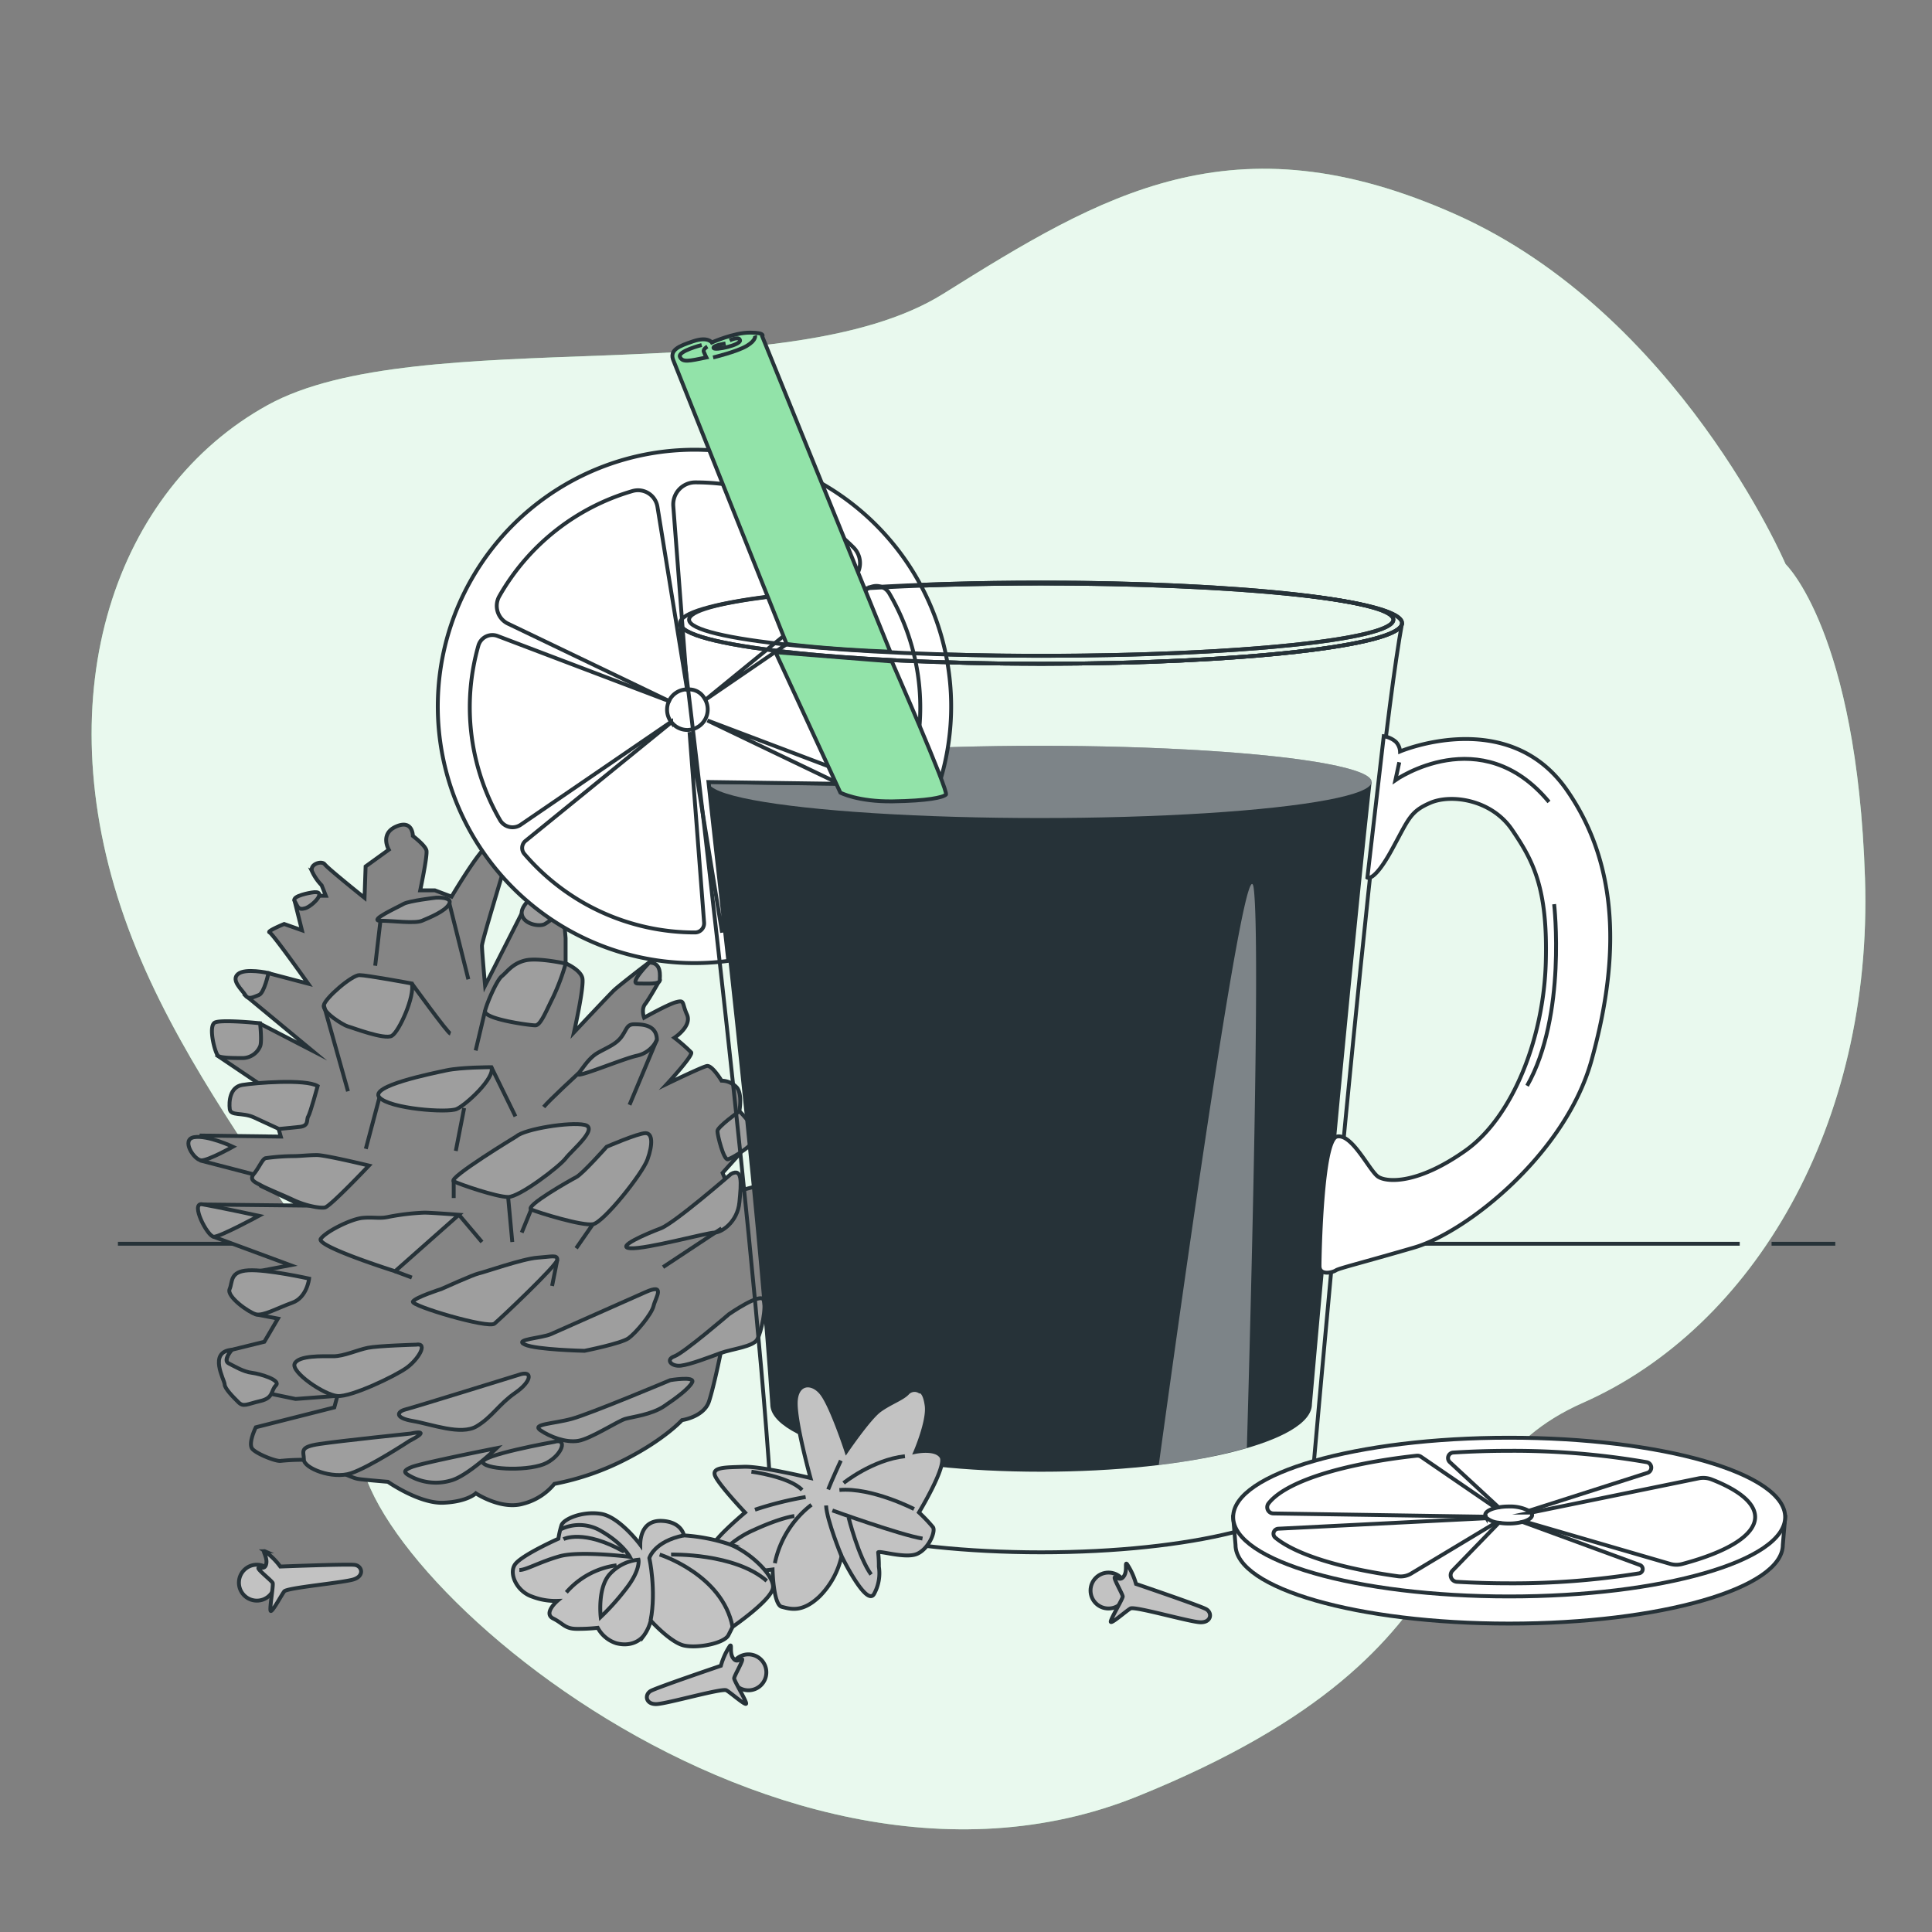 <svg xmlns="http://www.w3.org/2000/svg" viewBox="0 0 500 500"><rect x="0" y="0" width="500" height="500" fill="#808080" stroke="none"/><g id="background-simple"><path d="M462.11,146s-27.77-64.8-85.37-90.51-91.53-5.15-132.67,20.57-135.77,7.2-174.85,28.8-57.6,74.05-37,132.67S106.25,340.41,93.9,369.21,197.78,504,294.46,464.86s71-82.28,115.2-101.82,75.08-72,73-135.76S462.11,146,462.11,146Z" style="fill:#92E3A9"></path><path d="M462.11,146s-27.77-64.8-85.37-90.51-91.53-5.15-132.67,20.57-135.77,7.2-174.85,28.8-57.6,74.05-37,132.67S106.25,340.41,93.9,369.21,197.78,504,294.46,464.86s71-82.28,115.2-101.82,75.08-72,73-135.76S462.11,146,462.11,146Z" style="fill:#fff;opacity:0.8"></path></g><g id="Floor"><line x1="458.48" y1="321.88" x2="474.97" y2="321.88" style="fill:none;stroke:#263238;stroke-miterlimit:10"></line><line x1="30.52" y1="321.88" x2="450.24" y2="321.88" style="fill:none;stroke:#263238;stroke-miterlimit:10"></line></g><g id="pine-flower"><path d="M146.13,239.9a11.32,11.32,0,0,0-2.71-3.79l-8.4.27-9.48,18.69s-.81-8.94-.81-10.29,6-20.59,6.23-21.94-1.9-5.42-4.33-4.34-9.76,13.55-9.76,13.55l-4.33-1.63h-3.79s1.9-8.94,1.62-10.29-3.52-3.79-3.52-3.79,0-4.34-4.33-2.44-1.9,6-1.9,6l-6,4.33-.28,8.13s-9.48-7.59-10.29-8.67-4.06,0-3.25,1.9a13.12,13.12,0,0,0,2.44,3.52l1.08,2.71H82.48l-6.23,1.35,1.89,7.58-4.6-1.62s-4.6,1.89-3.79,2.17,10,13.27,10,13.27l-10.29-2.71-6,5.69,17.33,14.35-13.54-7-10.83,8.39,12.46,8.4,3.25,10.56.54,1.9-20.59-.27-1.08,3.52,1.08,3,13.55,3.52,1.89,3L78.14,312l-25.73-.28,3,8.4,19.77,7.31-13,2.44,4.07,10.29,5.68,1.09-3.52,6L60,349.32s-3.52,3.52.54,6.23A77.64,77.64,0,0,0,70,360.7l6.5,1.35,10.83-.81-.81,3-20.31,5.14s-2.17,4.34-.82,5.69,6.23,3.25,7.32,3a52.76,52.76,0,0,1,6-.27c2.16-1.08,6.5,2.17,10,3.52s3,1.36,5.68,1.63,6,.54,6,.54,8.13,5.69,14.36,5.42,8.39-2.44,8.39-2.44,6.5,4.33,12.19,2.71a15.35,15.35,0,0,0,8.13-5.15,68.69,68.69,0,0,0,18.69-6.5c10-5.15,14.35-10,14.35-10s5.69-.81,7-4.88,3-12.46,3-12.46,8.67-9.2,11.11-13.81,2.16-8.39,2.43-9.21,6-10.83,5.42-14.62-1.08-6.5-3-6.77-13.27,3-13.27,3L187,303.55l4.61-5.15-.27-10.83s.81-4.06-.54-6a5.47,5.47,0,0,0-4.07-1.89s-2.44-4.07-3.79-3.8-10.29,4.61-10.29,4.61,6.77-7.32,6.23-8.13a42.81,42.81,0,0,0-4.34-3.79s4.61-3,3.25-6-.54-3.79-2.7-3.25-8.4,4.06-8.4,4.06-.81-2.16.27-3.52,3.79-6.23,3.79-6.23l-2.71-4.6s-7.85,6-9.2,7.31-10.3,10.84-10.3,10.84,2.71-11.92,2.17-14.09-4.33-3.79-4.33-3.79v-6.5Z" style="fill:#858585;stroke:#263238;stroke-miterlimit:10"></path><path d="M106.58,254.53S94.94,252.36,93,252.36s-8.94,6-9.21,7.85,5.15,5.15,6.23,5.42,9.48,3.52,11.38,2.44S107.4,257.78,106.58,254.53Z" style="fill:#9e9e9e;stroke:#263238;stroke-miterlimit:10"></path><path d="M133.67,294.07s-17.88,10.83-16.25,11.65,11.1,4.06,14.08,4.06,13.27-7.86,14.9-10,8.66-7.86,4.87-8.67S135.83,292.17,133.67,294.07Z" style="fill:#9e9e9e;stroke:#263238;stroke-miterlimit:10"></path><path d="M157,296.78s-6.23,7-7.85,7.85-13.55,7.59-11.65,8.4,13.27,4.33,16,3.79,12.73-13,14.08-16.79,1.36-6.77-.54-6.77S157,296.78,157,296.78Z" style="fill:#9e9e9e;stroke:#263238;stroke-miterlimit:10"></path><path d="M118.77,314.38,102.25,329s-20.59-6.5-19.23-8.4,7.85-5.14,10.83-5.41,4.34.27,6.77-.28a60.63,60.63,0,0,1,9.21-1.08C111.73,313.84,118.77,314.38,118.77,314.38Z" style="fill:#9e9e9e;stroke:#263238;stroke-miterlimit:10"></path><path d="M95.48,301.65s-10,10.57-11.38,10.84S79,312,76,310.59s-7-3-8.4-3.79-3.25-1.35-1.89-3,2.16-3.79,3-4.06a54.32,54.32,0,0,1,7.32-.54c1.62,0,3.79-.27,6-.27S95.48,301.65,95.48,301.65Z" style="fill:#9e9e9e;stroke:#263238;stroke-miterlimit:10"></path><path d="M82.21,281.07s-1.9,7-2.44,7.85.27,2.44-2.17,2.71-5.41.54-5.41.54l-6.5-3c-3-1.35-6-.27-6.23-2.16s0-5.69,3.25-6.23S79,279.17,82.21,281.07Z" style="fill:#9e9e9e;stroke:#263238;stroke-miterlimit:10"></path><path d="M67.31,264.82s.54,4.87,0,6a5,5,0,0,1-4.33,3c-2.44,0-5.69,0-6.5-.55s-2.71-7.85-.82-8.66S67.31,264.82,67.31,264.82Z" style="fill:#9e9e9e;stroke:#263238;stroke-miterlimit:10"></path><path d="M69.48,251.82S68.39,257,67,257.51s-2.71,1.35-3.52,0-3.79-3.8-1.9-5.42S69.48,251.82,69.48,251.82Z" style="fill:#9e9e9e;stroke:#263238;stroke-miterlimit:10"></path><path d="M67,314.65s-10,5.42-11.65,5.42-6.23-8.94-3-8.4S67,314.65,67,314.65Z" style="fill:#9e9e9e;stroke:#263238;stroke-miterlimit:10"></path><path d="M60.27,296.78S54,300.3,52.14,300.3s-5.41-5.42-1.89-6S60.27,296.78,60.27,296.78Z" style="fill:#9e9e9e;stroke:#263238;stroke-miterlimit:10"></path><path d="M80,330.9s-.54,4.88-4.33,6.23-7.59,3.53-9.48,3-7.59-4.6-6.77-6.5,0-4.6,4.87-4.87S80,330.9,80,330.9Z" style="fill:#9e9e9e;stroke:#263238;stroke-miterlimit:10"></path><path d="M107.67,348s-9.75.27-12.46.81S89,351,86.27,351s-8.94-.27-10,1.89,7.58,8.13,11.1,8.4,14.9-5.15,17.88-7.31S110.92,347.43,107.67,348Z" style="fill:#9e9e9e;stroke:#263238;stroke-miterlimit:10"></path><path d="M114.17,333.61s-6.77,2.17-7.32,3.25,19.5,7.05,21.13,5.69,16.25-15.17,16.25-16.52-1.35-.81-5.15-.54-13.81,3.79-15.16,4.06S114.17,333.61,114.17,333.61Z" style="fill:#9e9e9e;stroke:#263238;stroke-miterlimit:10"></path><path d="M167,334.43,142.6,345.26c-2.43,1.08-9.75,1.35-6.77,2.71s15.44,1.62,15.44,1.62,9.48-1.89,11.38-3.25,6-6.23,6.5-8.39S172.4,332,167,334.43Z" style="fill:#9e9e9e;stroke:#263238;stroke-miterlimit:10"></path><path d="M189.19,303.82S174.56,316.55,171,317.9s-11.91,4.88-7.85,5.15S183,319,184.86,319s6-2.71,6.5-7.86S192.17,302.2,189.19,303.82Z" style="fill:#9e9e9e;stroke:#263238;stroke-miterlimit:10"></path><path d="M191.36,287.57s-5.69,4.06-5.69,5.15,1.62,7.58,2.71,7.31,7.58-4.06,7.31-6.23S191.36,287.57,191.36,287.57Z" style="fill:#9e9e9e;stroke:#263238;stroke-miterlimit:10"></path><path d="M170,269.15a7.46,7.46,0,0,1-5.15,4.06c-3.79.82-16.52,6.23-15.16,4.61s2.71-4.06,5.14-5.42,4.61-2.16,6-4.06,1.36-3.25,3.25-3.25S170,265.09,170,269.15Z" style="fill:#9e9e9e;stroke:#263238;stroke-miterlimit:10"></path><path d="M146.4,249.38a57.56,57.56,0,0,1-3.25,8.67c-1.9,3.79-3.25,7.31-4.61,7.31s-13.54-1.62-13-3.79,3-7.86,4.34-8.94,2.7-3.25,6-4.06S146.4,249.38,146.4,249.38Z" style="fill:#9e9e9e;stroke:#263238;stroke-miterlimit:10"></path><path d="M140.17,230.42s-5.42,3.25-5.15,6,4.61,3.52,6,2.71,4.33-3,3.79-4.88S140.17,230.42,140.17,230.42Z" style="fill:#9e9e9e;stroke:#263238;stroke-miterlimit:10"></path><path d="M112.81,232.32s-7,.81-8.39,1.62-9.21,4.34-6,4.34,8.94.81,10.83,0,6-2.44,7-4.34S112.81,232.32,112.81,232.32Z" style="fill:#9e9e9e;stroke:#263238;stroke-miterlimit:10"></path><path d="M168.06,249.11s-5.41,5.42-3,5.42,5.69.27,5.69-.82S171.31,249.11,168.06,249.11Z" style="fill:#9e9e9e;stroke:#263238;stroke-miterlimit:10"></path><path d="M173.48,357.18s-20.58,8.66-25.46,10-10.56,1.35-8.12,3,6.5,3.25,9.75,2.71,10.29-5.15,12.18-5.69,6.78-1.09,10-3.25,6.5-4.61,7.31-6.23S173.48,357.18,173.48,357.18Z" style="fill:#9e9e9e;stroke:#263238;stroke-miterlimit:10"></path><path d="M188.65,340.11S177,350.13,174.56,351s-.81,2.71,1.63,2.43,7.31-2.16,10.29-3.25,8.4-1.62,9.48-3.52,2.44-8.39,1.63-10.29S188.65,340.11,188.65,340.11Z" style="fill:#9e9e9e;stroke:#263238;stroke-miterlimit:10"></path><path d="M128.52,374.78s-7.58,7.31-11.92,8.4a13.83,13.83,0,0,1-9.75-.81c-2.16-1.09-3-1.63-.27-2.71S128.52,374.78,128.52,374.78Z" style="fill:#9e9e9e;stroke:#263238;stroke-miterlimit:10"></path><path d="M106,372.89s-10.29,6.77-15.17,8.39-12.18-1.35-12.18-3.52-1.36-3.25,4.06-4.06S106.31,371,106.31,371,112.27,369.64,106,372.89Z" style="fill:#9e9e9e;stroke:#263238;stroke-miterlimit:10"></path><path d="M134.21,355.82s-27.09,8.4-29.25,8.94-3,2.17,1.89,3,12.46,3.79,16.52,1.35,5.69-5.68,10-8.66S138,354.47,134.21,355.82Z" style="fill:#9e9e9e;stroke:#263238;stroke-miterlimit:10"></path><path d="M127.17,276.19s-7.86,0-11.65.82-20,4.06-17.33,7,17.6,4.06,20,3S128.25,278.9,127.17,276.19Z" style="fill:#9e9e9e;stroke:#263238;stroke-miterlimit:10"></path><line x1="102.25" y1="329.01" x2="106.58" y2="330.63" style="fill:#9e9e9e;stroke:#263238;stroke-miterlimit:10"></line><line x1="118.77" y1="314.38" x2="124.73" y2="321.43" style="fill:#9e9e9e;stroke:#263238;stroke-miterlimit:10"></line><line x1="117.42" y1="305.72" x2="117.42" y2="310.05" style="fill:#9e9e9e;stroke:#263238;stroke-miterlimit:10"></line><line x1="131.5" y1="309.78" x2="132.58" y2="321.43" style="fill:#9e9e9e;stroke:#263238;stroke-miterlimit:10"></line><line x1="137.46" y1="313.03" x2="135.02" y2="318.99" style="fill:#9e9e9e;stroke:#263238;stroke-miterlimit:10"></line><line x1="153.44" y1="316.82" x2="149.11" y2="323.05" style="fill:#9e9e9e;stroke:#263238;stroke-miterlimit:10"></line><line x1="144.23" y1="326.03" x2="142.88" y2="332.8" style="fill:#9e9e9e;stroke:#263238;stroke-miterlimit:10"></line><line x1="186.75" y1="317.9" x2="171.59" y2="327.93" style="fill:#9e9e9e;stroke:#263238;stroke-miterlimit:10"></line><path d="M60,349.32s-2.44,2.71-.82,3.52,3.8,2.17,6,2.44,7.59,1.9,6.23,3.25-.54,3.25-4.06,4.06-4.33,1.63-5.69.27-3.52-3.52-3.52-4.6S53.77,349.86,60,349.32Z" style="fill:#9e9e9e;stroke:#263238;stroke-miterlimit:10"></path><line x1="98.19" y1="284.05" x2="94.67" y2="297.32" style="fill:#9e9e9e;stroke:#263238;stroke-miterlimit:10"></line><line x1="127.17" y1="276.19" x2="133.4" y2="288.92" style="fill:#9e9e9e;stroke:#263238;stroke-miterlimit:10"></line><line x1="120.12" y1="286.76" x2="117.96" y2="297.86" style="fill:#9e9e9e;stroke:#263238;stroke-miterlimit:10"></line><path d="M149.65,277.82s-7.59,7-8.94,8.67" style="fill:#9e9e9e;stroke:#263238;stroke-miterlimit:10"></path><line x1="169.96" y1="269.15" x2="162.92" y2="285.94" style="fill:#9e9e9e;stroke:#263238;stroke-miterlimit:10"></line><line x1="125.54" y1="261.57" x2="123.1" y2="271.86" style="fill:#9e9e9e;stroke:#263238;stroke-miterlimit:10"></line><line x1="116.33" y1="233.94" x2="121.21" y2="253.44" style="fill:#9e9e9e;stroke:#263238;stroke-miterlimit:10"></line><line x1="98.46" y1="238.28" x2="97.1" y2="249.92" style="fill:#9e9e9e;stroke:#263238;stroke-miterlimit:10"></line><line x1="83.83" y1="260.21" x2="90.06" y2="282.42" style="fill:#9e9e9e;stroke:#263238;stroke-miterlimit:10"></line><path d="M106.58,254.53s9.21,12.73,10,13" style="fill:#9e9e9e;stroke:#263238;stroke-miterlimit:10"></path><path d="M143.42,373.16s-19.77,3.52-18.42,5.41,12.46,2.17,16.52,0S146.94,372.07,143.42,373.16Z" style="fill:#9e9e9e;stroke:#263238;stroke-miterlimit:10"></path><path d="M80.58,231s-5.14.82-4.33,2.17.81,2.44,2.71,1.9S85.19,230.15,80.58,231Z" style="fill:#9e9e9e;stroke:#263238;stroke-miterlimit:10"></path></g><g id="Glass"><ellipse cx="269.44" cy="161.27" rx="93.42" ry="10.51" style="fill:none;stroke:#263238;stroke-miterlimit:10"></ellipse><ellipse cx="269.44" cy="160.37" rx="91.15" ry="9.35" style="fill:none;stroke:#263238;stroke-miterlimit:10"></ellipse><path d="M183.35,202.41c5.77,50.3,13.28,119.46,16,161,0,9.65,31.38,17.47,70.09,17.47s70.08-7.82,70.08-17.47c0,0,8.09-93,15.44-161Z" style="fill:#263238"></path><ellipse cx="269.16" cy="202.36" rx="85.81" ry="9.35" style="fill:#263238"></ellipse><ellipse cx="269.16" cy="202.36" rx="85.81" ry="9.35" style="fill:#fff;opacity:0.4"></ellipse><path d="M183.35,202.36l59.61.83a66.43,66.43,0,1,0-54.47,45.48Z" style="fill:#fff;stroke:#263238;stroke-miterlimit:10"></path><path d="M177.81,178.4c-.08-.49-5.5-33.89-7.66-47.22a5.1,5.1,0,0,0-6.42-4.11,58.39,58.39,0,0,0-34.51,27.23,5.1,5.1,0,0,0,2.26,7.11l41.66,20h0a5.21,5.21,0,0,1,4.64-3S177.82,178.41,177.81,178.4Z" style="fill:#fff;stroke:#263238;stroke-miterlimit:10"></path><path d="M187.61,240.78l-4.26-38.4v0l33.91.47s0,0,0,0l-34.17-16.39s0,0,0,0L226.78,203h0l5,.07a3.92,3.92,0,0,0,3.8-2.76,58.38,58.38,0,0,0-5.46-46.78,3.86,3.86,0,0,0-5.55-1.18l-41.77,28.57s0,0,0,0l37.65-30.73a5.72,5.72,0,0,0,.48-8.46,58.08,58.08,0,0,0-41-16.89h-.06a5.71,5.71,0,0,0-5.62,6.18l3.63,47.43a0,0,0,0,0,0,0h0a4.54,4.54,0,0,1,4.36,2.17,5.31,5.31,0,0,1-4.35,8.29,5.2,5.2,0,0,1-4.11-2h0L136,217.62a2.37,2.37,0,0,0-.28,3.39,58.11,58.11,0,0,0,44.18,20.31h0a2.36,2.36,0,0,0,2.32-2.54l-3.77-49.32s0,0,0,0l8.35,51.43Z" style="fill:#fff;stroke:#263238;stroke-miterlimit:10"></path><path d="M172.64,183.63a5.17,5.17,0,0,1,.49-2.19v0L128.79,164.6a3.77,3.77,0,0,0-5,2.54,58.33,58.33,0,0,0,5.64,45.13,3.74,3.74,0,0,0,5.35,1.16l38.91-26.62s0,0,0,0A5.15,5.15,0,0,1,172.64,183.63Z" style="fill:#fff;stroke:#263238;stroke-miterlimit:10"></path><path d="M174.34,93.45l29.24,73.21s10.15,1.38,26.82,2L197.27,87.08s1-1-3.18-1-9.88,2.55-9.88,2.55-1-1.59-4.77-.32S173.06,90.58,174.34,93.45Z" style="fill:#92E3A9;stroke:#263238;stroke-miterlimit:10"></path><path d="M181.6,89.29s-6.3,1.61-5.63,3.08,2.28,1.08,6.84.14c0,0-.41-.81-.67-1.48s.93-1.34.93-1.34" style="fill:none;stroke:#263238;stroke-miterlimit:10"></path><path d="M184.55,92.51s6.17-1.48,8.72-3,2.14-2.69,2.14-2.69" style="fill:none;stroke:#263238;stroke-miterlimit:10"></path><path d="M187.77,88.89s-3.49.53-3.09,1.2,7-.8,6.84-2-2.68,0-2.68,0" style="fill:none;stroke:#263238;stroke-miterlimit:10"></path><path d="M224.54,152.05c13.32-.82,28.62-1.29,44.9-1.29,51.59,0,93.41,4.7,93.41,10.51S321,171.78,269.44,171.78,176,167.07,176,161.27c0-2.64,8.63-5.05,22.89-6.89" style="fill:none;stroke:#263238;stroke-miterlimit:10"></path><path d="M223.48,152.29c13.49-.81,29.2-1.28,46-1.28,50.34,0,91.15,4.19,91.15,9.36s-40.81,9.35-91.15,9.35-91.15-4.19-91.15-9.35c0-2.25,7.73-4.32,20.62-5.93" style="fill:none;stroke:#263238;stroke-miterlimit:10"></path><path d="M200.7,168.79l16.79,36.35s4.51,2.38,13.54,2.25,13-1,13.78-1.75-14-34.46-14-34.46Z" style="fill:#92E3A9;stroke:#263238;stroke-miterlimit:10"></path><path d="M299.89,379.12a145.43,145.43,0,0,0,22.8-4.39c1.06-37.11,3.54-131.27,1.77-144.83C322.63,215.9,305.7,336.81,299.89,379.12Z" style="fill:#fff;opacity:0.4"></path><path d="M269.44,171.78c-51.6,0-93.42-4.71-93.42-10.51,0,0,18.68,151.94,23.33,223,0,9.65,31.38,17.47,70.09,17.47s70.08-7.82,70.08-17.47c0,0,15.84-182,23.33-223C362.85,167.07,321,171.78,269.44,171.78Z" style="fill:none;stroke:#263238;stroke-miterlimit:10"></path><path d="M358.11,190.54a6.27,6.27,0,0,1,3.09,1.4,3.91,3.91,0,0,1,1.13,2.54s27.87-11.83,43.07,9.85,12.67,47.86,6.48,70.1c-6.76,24.28-32.38,44.49-45.89,48.43s-19.43,5.35-20.27,5.91-4.23,1.41-4.23-1.13.57-32.65,4.51-33.5,8.45,9,10.7,10.42,10.13,2,22.52-6.76,20.27-29.28,20.83-48.7-3.37-26.47-8.72-34.35-15.77-9.29-21.12-7-5.63,4.22-10.13,12.39-6.2,7-6.2,7Z" style="fill:#fff;stroke:#263238;stroke-miterlimit:10"></path><path d="M362.13,197.27l-1,4.63s22.19-15.56,39.74,5.64" style="fill:none;stroke:#263238;stroke-miterlimit:10"></path><path d="M402.21,234s3.31,28.82-7,47" style="fill:none;stroke:#263238;stroke-miterlimit:10"></path></g><g id="Spices"><path d="M238,360.1a2.5,2.5,0,0,0-3.1.37c-1.27,1.46-4.55,2.55-7.28,4.55s-8.57,10.57-8.57,10.57-3.82-11.66-6.37-14.94-6.75-2.92-6.75,2.55,3.83,19.31,3.83,19.31-12.75-3.09-17.31-2.91-8.56,0-7.29,2.55,7.66,9.29,7.66,9.29-6.93,5.83-8,8-3.28,6.56-.18,7.47,15.3-.73,15.3-.73.18,9.11,2.37,9.66,5.28,1.64,9.84-2.74a21.33,21.33,0,0,0,5.65-10.38s6.38,13.12,8.38,9.84a11.11,11.11,0,0,0,1.27-7.11,30.12,30.12,0,0,0-.18-3.64c-.18-.73,6.93,1.64,10,.36s4.92-5.83,4.19-6.92a39.33,39.33,0,0,0-3.64-3.83s7.29-12,5.83-14.39-6.74-1.28-6.74-1.28,3.46-8,2.91-12S238,360.1,238,360.1Z" style="fill:#c2c2c2;stroke:#263238;stroke-miterlimit:10"></path><path d="M217.79,402.74s-3.83-9.29-4-13.12" style="fill:#c2c2c2;stroke:#263238;stroke-miterlimit:10"></path><path d="M219.61,392.72s2.55,10.2,5.83,14.76" style="fill:none;stroke:#263238;stroke-miterlimit:10"></path><path d="M215.42,390.9s17.67,6.37,23.32,7.28" style="fill:none;stroke:#263238;stroke-miterlimit:10"></path><path d="M236.55,390.53s-10.93-5.65-19.31-4.92" style="fill:none;stroke:#263238;stroke-miterlimit:10"></path><path d="M218.33,383.79s7.47-6,15.86-6.92" style="fill:none;stroke:#263238;stroke-miterlimit:10"></path><path d="M217.61,378s-2.37,5.1-3.28,7.47" style="fill:none;stroke:#263238;stroke-miterlimit:10"></path><path d="M208.5,387.43a88.93,88.93,0,0,0-13.12,3.28" style="fill:none;stroke:#263238;stroke-miterlimit:10"></path><path d="M194.47,380.87s9.83,1.28,13.11,4.74" style="fill:none;stroke:#263238;stroke-miterlimit:10"></path><path d="M210,389.44a25.68,25.68,0,0,0-9.47,15.12" style="fill:none;stroke:#263238;stroke-miterlimit:10"></path><path d="M184.81,404.2A25,25,0,0,1,195,396c7.11-3.28,10.57-3.65,10.57-3.65" style="fill:none;stroke:#263238;stroke-miterlimit:10"></path><path d="M165.7,399.78s-5.37-7.24-10.19-8-9.66,1.34-10.2,2.95a23.87,23.87,0,0,0-.8,3.49s-9.65,4.29-11.26,6.7.53,7,4.56,8.32a16.63,16.63,0,0,0,6.43,1.07s-3.75,3.22-1.07,4.56,3,2.68,6.17,2.68a47.34,47.34,0,0,0,5.36-.27,8.3,8.3,0,0,0,4.83,4c3.22.81,5.63-.26,7-1.87a11,11,0,0,0,1.88-4s5.09,5.64,8.58,6.44,10.46-.54,11.53-2.68l1.08-2.15s10.19-7,10.46-10.19-6.17-9.38-11.54-11.26A46.36,46.36,0,0,0,177,397.36s-.54-3.48-5.63-3.75S165.7,397.9,165.7,399.78Z" style="fill:#c2c2c2;stroke:#263238;stroke-miterlimit:10"></path><path d="M155.46,418.47a62,62,0,0,0,6.52-7.26c3.85-4.89,3.26-7.55,3.26-7.55a11.47,11.47,0,0,0-7.41,3.7C154.57,410.92,155.46,418.47,155.46,418.47Z" style="fill:#c2c2c2;stroke:#263238;stroke-miterlimit:10"></path><path d="M168.38,419.35c1.51-7.71-.33-16.14-.33-16.14s1.22-4.29,8.91-5.85" style="fill:#c2c2c2;stroke:#263238;stroke-miterlimit:10"></path><path d="M170.72,402.32s16.21,5.13,18.85,18.64" style="fill:none;stroke:#263238;stroke-miterlimit:10"></path><path d="M173.68,402.32s16.45-.44,24.75,6.82" style="fill:none;stroke:#263238;stroke-miterlimit:10"></path><path d="M145.82,398.32s5.19-2.67,15.71,3.26" style="fill:#c2c2c2;stroke:#263238;stroke-miterlimit:10"></path><path d="M145.08,395.8a11,11,0,0,1,10.52.45c5.64,3.26,7.41,6.66,7.41,6.66s-13-1.63-18.22-.14-8.6,3.55-10.38,3.55" style="fill:none;stroke:#263238;stroke-miterlimit:10"></path><path d="M146.57,412.1a20.86,20.86,0,0,1,13-7" style="fill:none;stroke:#263238;stroke-miterlimit:10"></path><path d="M198.33,432.8a4.65,4.65,0,1,0-4.64,4.65A4.64,4.64,0,0,0,198.33,432.8Z" style="fill:#c2c2c2;stroke:#263238;stroke-miterlimit:10"></path><path d="M186.56,431.1s-16.42,5.57-18.12,6.5-1.39,3.57,1.55,3.41,16.88-4.18,18-3.56,5.12,4.18,5.12,3.41S190,435,190,434.35s2.63-5,2-5-1.39,1.09-2.32-.3-.16-3.72-.78-3.1A17.86,17.86,0,0,0,186.56,431.1Z" style="fill:#c2c2c2;stroke:#263238;stroke-miterlimit:10"></path><circle cx="286.88" cy="411.63" r="4.65" style="fill:#c2c2c2;stroke:#263238;stroke-miterlimit:10"></circle><path d="M294,409.92s16.41,5.58,18.12,6.51,1.39,3.56-1.55,3.41-16.88-4.19-18-3.57-5.11,4.19-5.11,3.41,3.1-5.88,3.1-6.5-2.63-5-2-5,1.4,1.08,2.33-.31.15-3.72.77-3.1A17.83,17.83,0,0,1,294,409.92Z" style="fill:#c2c2c2;stroke:#263238;stroke-miterlimit:10"></path><circle cx="66.5" cy="409.57" r="4.65" transform="translate(-265.65 160.88) rotate(-43.95)" style="fill:#c2c2c2;stroke:#263238;stroke-miterlimit:10"></circle><path d="M72.54,405.42s17.32-.68,19.25-.43,2.58,2.83-.23,3.74-17.26,2.15-18,3.12-3.27,5.73-3.54,5,.78-6.6.55-7.18-4.23-3.68-3.65-3.91,1.69.52,2-1.12-1.18-3.52-.38-3.17A17.86,17.86,0,0,1,72.54,405.42Z" style="fill:#c2c2c2;stroke:#263238;stroke-miterlimit:10"></path></g><g id="orange-slice"><path d="M456.82,392.62c-10.11-7.7-35.95-13.17-66.25-13.17s-56.14,5.47-66.25,13.17h-5.18l.61,7.19c0,11.25,31.71,20.37,70.82,20.37s70.82-9.12,70.82-20.37l.61-7.19Z" style="fill:#fff;stroke:#263238;stroke-miterlimit:10"></path><ellipse cx="390.57" cy="392.62" rx="71.43" ry="20.54" style="fill:#fff;stroke:#263238;stroke-miterlimit:10"></ellipse><path d="M384.81,392.91l-54,2.72a1.31,1.31,0,0,0-.78,2.3c5.26,4.35,16.8,7.94,31.74,10a5.27,5.27,0,0,0,3.47-.72l22-13.22A5.68,5.68,0,0,1,384.81,392.91Z" style="fill:#fff;stroke:#263238;stroke-miterlimit:10"></path><path d="M390.42,389.88a10.69,10.69,0,0,1,5.25,1.11l30.68-9.81a1.43,1.43,0,0,0-.17-2.77,202.9,202.9,0,0,0-35.61-2.94c-5,0-9.83.16-14.48.45a1.43,1.43,0,0,0-.88,2.48l12.64,11.7A14.65,14.65,0,0,1,390.42,389.88Z" style="fill:#fff;stroke:#263238;stroke-miterlimit:10"></path><path d="M384.37,392.09c0-.77,1.09-1.45,2.73-1.84L367.75,377a1.71,1.71,0,0,0-1.1-.27c-19.43,2.13-34.08,6.76-38.4,12.41a1.61,1.61,0,0,0,1.31,2.54l54.93.84A.85.85,0,0,1,384.37,392.09Z" style="fill:#fff;stroke:#263238;stroke-miterlimit:10"></path><path d="M390.42,394.29a16.16,16.16,0,0,1-2.51-.2l-12,12.38a1.71,1.71,0,0,0,1.13,2.9c4.37.25,8.9.39,13.56.39a206.19,206.19,0,0,0,33.6-2.58,1.12,1.12,0,0,0,.19-2.16L394,393.87A14.28,14.28,0,0,1,390.42,394.29Z" style="fill:#fff;stroke:#263238;stroke-miterlimit:10"></path><path d="M443,382.89a6,6,0,0,0-3.37-.3l-43.37,8.87a1,1,0,0,1,.25.63c0,.65-.8,1.24-2.06,1.65l37.83,11a5.78,5.78,0,0,0,3.14,0c11.61-3.1,18.81-7.41,18.81-12.16C454.2,389,450.05,385.65,443,382.89Z" style="fill:#fff;stroke:#263238;stroke-miterlimit:10"></path></g></svg>